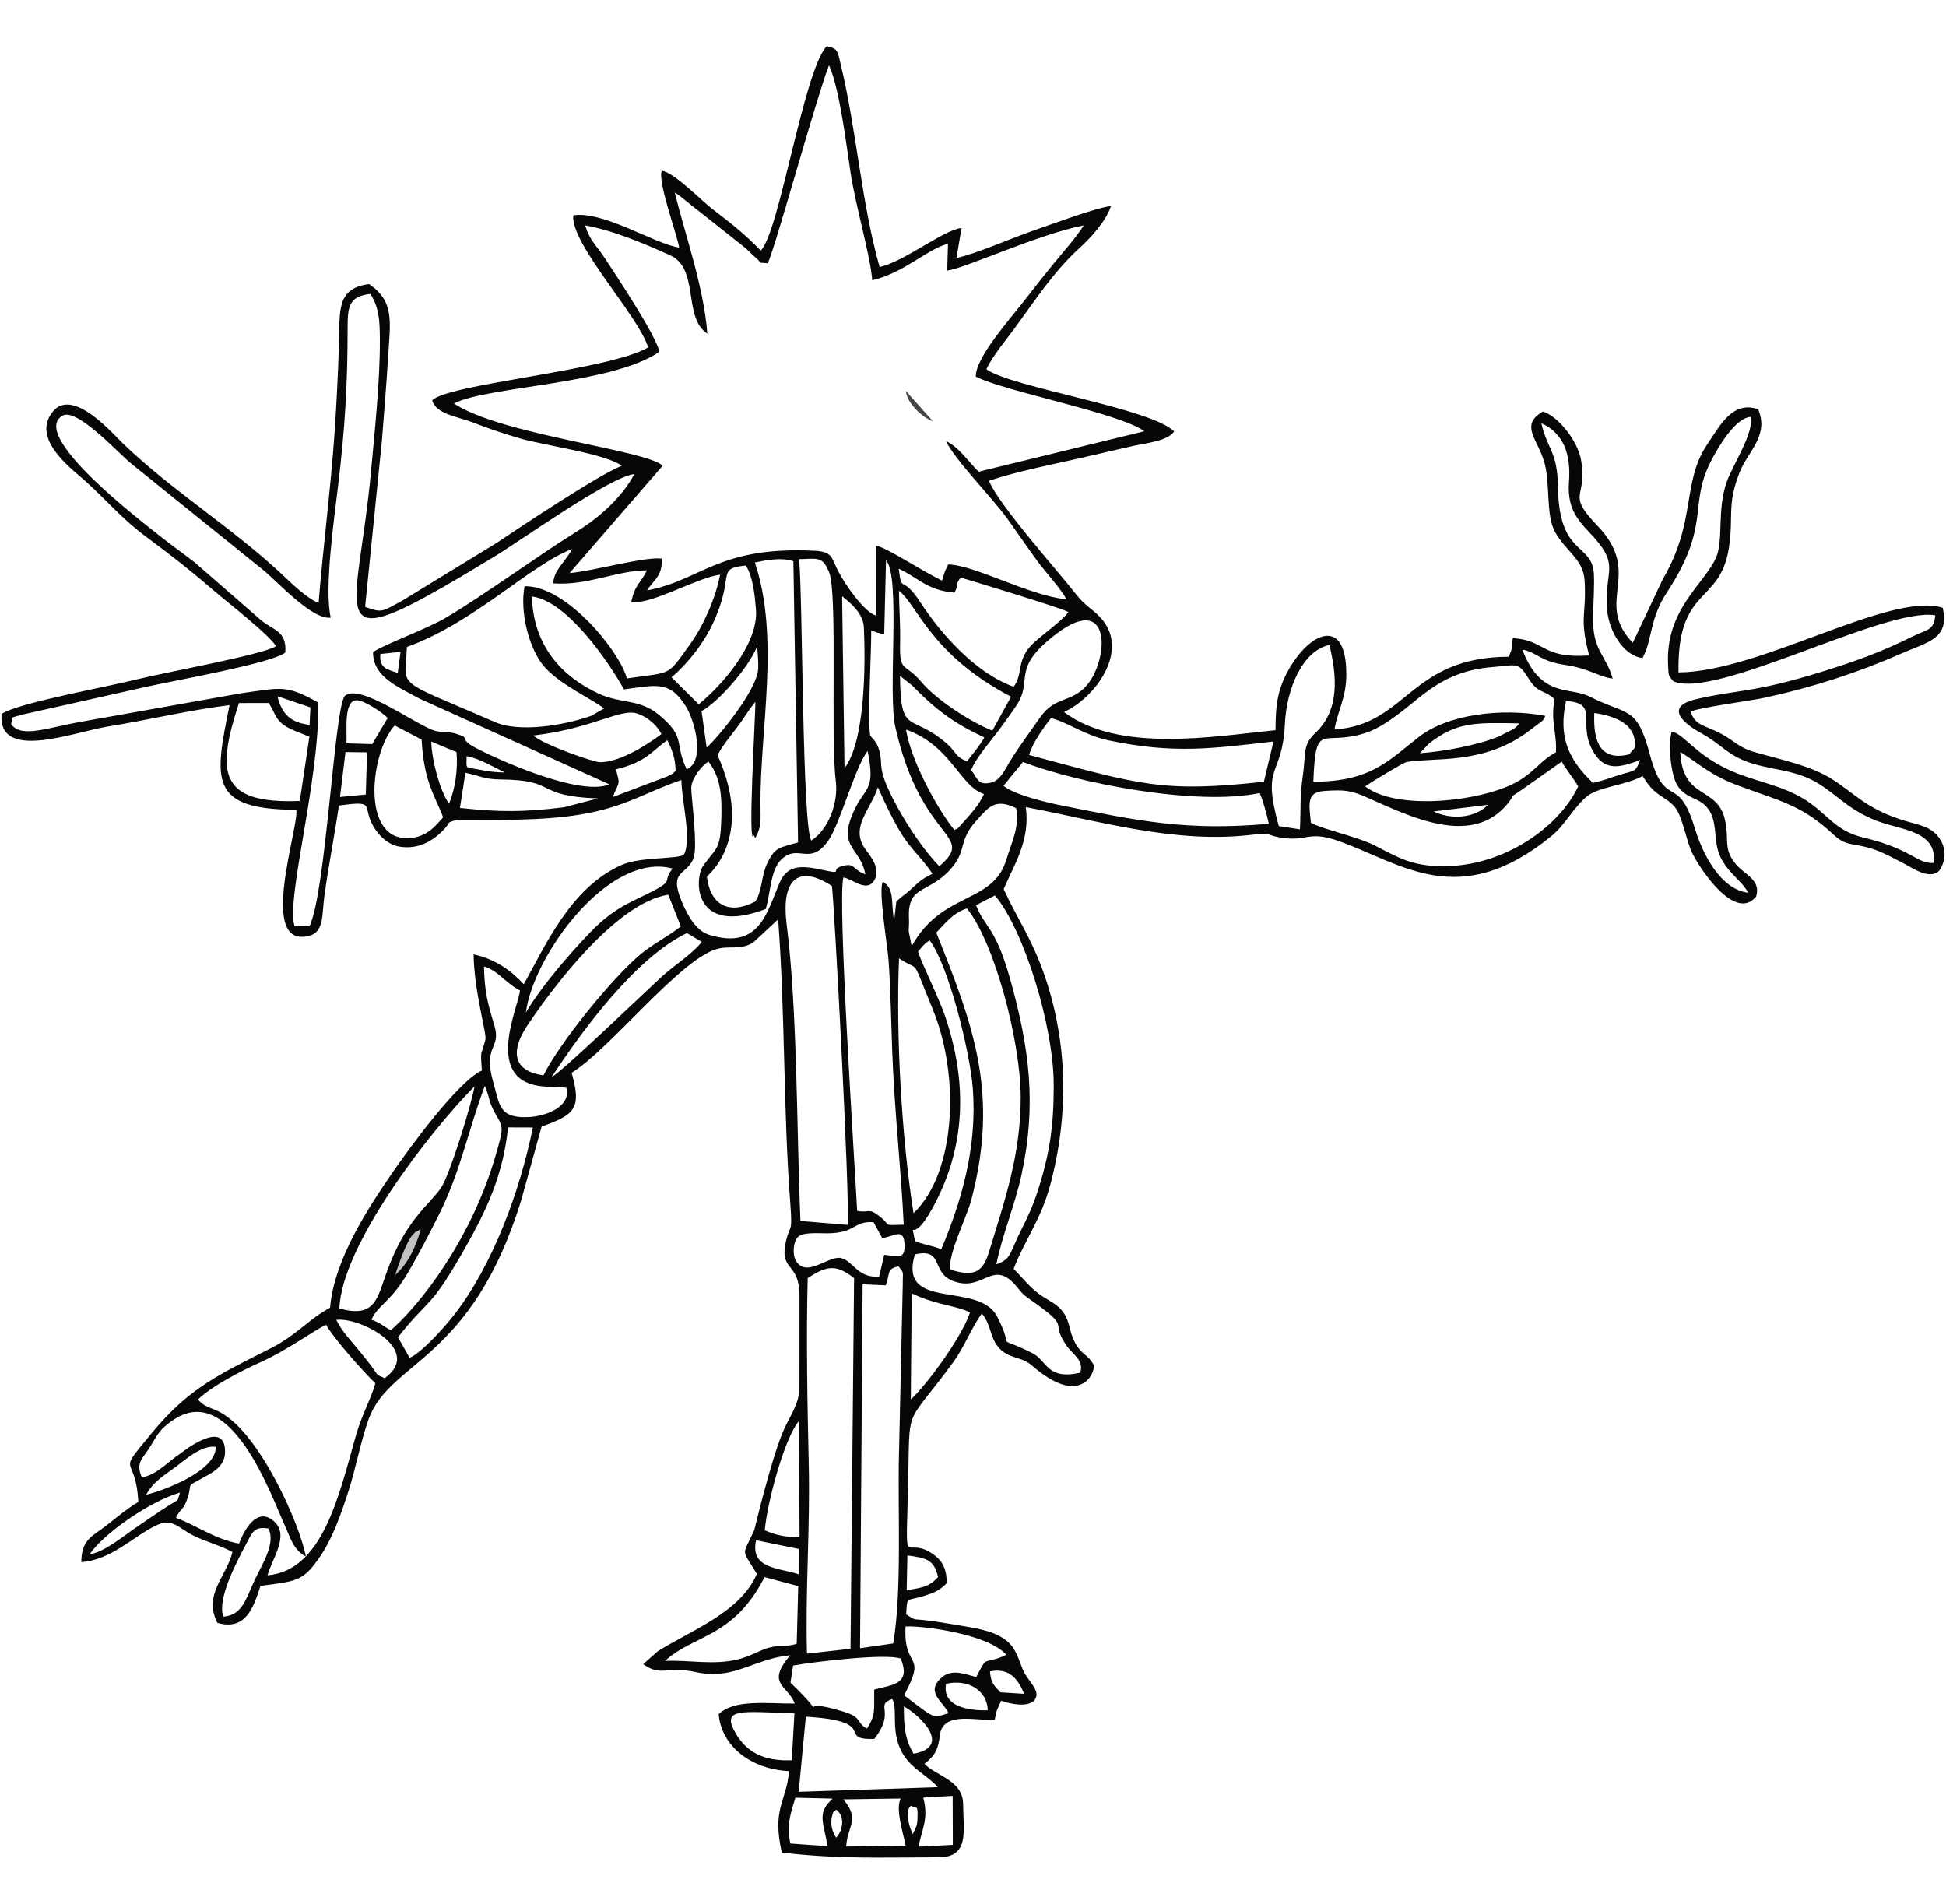<?xml version="1.0" encoding="UTF-8"?>
<!DOCTYPE svg PUBLIC "-//W3C//DTD SVG 1.1//EN" "http://www.w3.org/Graphics/SVG/1.1/DTD/svg11.dtd">
<!-- Creator: CorelDRAW 2017 -->
<svg xmlns="http://www.w3.org/2000/svg" xml:space="preserve" width="27.347mm" height="26.755mm" version="1.1" style="shape-rendering:geometricPrecision; text-rendering:geometricPrecision; image-rendering:optimizeQuality; fill-rule:evenodd; clip-rule:evenodd"
viewBox="0 0 2734.72 2675.46"
 xmlns:xlink="http://www.w3.org/1999/xlink">
 <defs>
  <style type="text/css">
   <![CDATA[
    .fil1 {fill:#070707}
    .fil2 {fill:#454545}
    .fil0 {fill:#C1C1C1}
   ]]>
  </style>
 </defs>
 <g id="Capa_x0020_1">
  <g id="_2435067817920">
   <path class="fil0" d="M555.49 1791.42c17.7,-15.21 29.09,-39.74 35.75,-63.98 -12.52,7.63 -2.4,-0.88 -10.97,7.56 -8.84,8.7 -21.13,44.93 -24.78,56.42z"/>
   <path class="fil1" d="M1175.06 2582.48c-4.55,-6.94 -8.76,-17.68 -6,-29.34 2.34,-9.9 1.28,-4.24 6,-10.2 13.42,10.05 8.86,30.4 0,39.54zm105.02 -45.11c8.11,5.32 10.14,-3.76 9.19,19.66 -0.39,9.53 -2.8,11.98 -6.64,20.33 -2.07,-4.51 -4.79,-11.72 -5.7,-16.72 -3.41,-18.6 0.33,-18.45 3.15,-23.27zm17.31 -11.24l41.37 -2.45 0.23 68.78 -48.2 2.56c4.61,-23.97 14.68,-39.63 6.6,-68.89zm-112.3 2.41l80.61 -1.14c-7.7,14.8 3.86,49.3 6.96,66.23l-83.47 1.2c1.26,-28.13 20.32,-37.75 -4.1,-66.29zm-22.17 65.82l-52.28 -3.74c-5.38,-27.16 0.28,-41.4 7.08,-64.35l52.37 1.23c-22.6,20.69 -12.75,32.7 -7.17,66.86zm-40.53 -76.43l10.03 -105.53c105.64,6.24 41.84,32.9 96.22,31.23 30.84,-39.47 -0.31,-47.04 25.18,-56.1 8.91,14.03 -4.03,47.62 16.23,79.16 13.12,20.42 34.25,28.84 47.74,44.76l-195.4 6.48zm147.85 -120.06c23.1,12.89 68.19,56.55 13.65,66.57 -12.25,-20.01 -13.76,-38.7 -13.65,-66.57zm-153.84 9.8l-3.74 65.9c-40.09,1.71 -63.91,-12.05 -78.89,-37.97 -20.88,-36.13 7.91,-30.2 82.63,-27.93zm213.14 -41.51c31.13,-7.15 57.73,9.55 58.63,37.12 -25.82,0.91 -64.85,-4.61 -58.63,-37.12zm61.67 -17.41c27.83,-5.64 39.77,11.55 48.08,31.52l-33.54 -2.15c-9.62,-10.67 -13.02,-12.69 -14.54,-29.37zm-162.69 25.58c-0.43,28.58 2.49,35.21 -10.21,54.85 -16.01,-9.08 -5.84,-15.35 -31.78,-23.54 -78.7,-24.84 -11.99,20.1 -75.68,-41.01l3.68 -24.13c30.23,-5.4 131.42,-17.41 151.4,-9.7 13.93,35.73 -9.85,36.31 -37.41,43.53zm44.02 -88.7c22.67,-1.38 115.66,10.1 141.74,39.83 -0.77,0.69 -2.3,0.24 -2.74,1.44l-9.17 3.46c-20.79,6.31 -16.27,-0.08 -27.29,20.28l-3.11 6.06c-18.03,-4.9 -33.37,-10.98 -47.57,-0.43 -25.49,21.95 0.87,34.04 8.57,51.21 -23.53,6.81 -17.1,9.19 -62.49,-25.16 33.29,-62.07 -1.19,-34.51 2.06,-96.69zm-337.88 48.35c39.74,-37.08 95.86,-31.68 139.76,-117.77l47.35 12.65 -2.15 80.98c-16.16,5.52 -25.26,0.22 -44.68,7.38 -11.34,4.19 -22.08,10.64 -37.77,14.57 -34.11,8.55 -68.13,0.71 -102.51,2.19zm339.5 -99.38l1.01 -48.79c28.08,3.56 37.65,6.88 43.05,30.29 -12.29,13.78 -22.19,14.96 -44.06,18.5zm-211.6 -70.17l60.25 12.29 -0.17 35.67c-27.87,-9.55 -69.05,-7.28 -60.08,-47.96zm-748.74 107.39c-9.01,-26.14 19.82,-78.66 33.45,-104.68 7.49,-14.29 10.66,-22.51 29.87,-19.15 10.59,19.81 -8,49.15 -18.24,70.19 -13.17,27.06 -17.06,51.39 -45.08,53.64zm808.66 -274.61l1.16 163.11c-20.4,-0.06 -34.81,-3.64 -48.89,-9.82 3.26,-38.97 27.59,-129.36 47.73,-153.29zm-996.03 186.39c16.65,-25.35 80,-72.42 126.63,-86.19 -5.92,15.97 3.51,5.11 -28.24,26.12 -9.79,6.48 -21.17,14.63 -31.21,21.29 -16.66,11.05 -49.27,38.36 -67.18,38.78zm79 -83.19c10.18,-19 27.16,-28.22 43.3,-40.46 13.54,-10.27 35.26,-29.46 54.47,-26.8 1.01,34.83 -77.75,63.06 -97.77,67.26zm989.78 216.53l-61.2 6.84c-2.43,-88.44 4.54,-176.37 2.52,-265.16 -1.9,-83.2 -3.72,-179.93 -1.5,-262.46 29.32,-19.6 41.63,-18.03 65.18,-0.07l-5 520.85zm59.97 -7.45l-46.57 6.68 3.62 -511.44 32.45 1.49c6.61,-17.14 0.94,-23.19 17.87,-26.58 8.54,9.89 5.87,7.24 6.09,24.89l-5.28 236.4c-2.12,79.1 4.47,195.08 -8.18,268.56zm-879.26 -95.82c5.81,-22.11 30.9,-55.11 9.96,-75.01 -25.37,-24.11 -44.16,14.74 -49.99,30.5 -33.82,-6.09 -60.31,-25.92 -88.64,-36.21 7.1,-14.71 10.47,-10.04 16.27,-27.8 7.31,-22.41 -3.3,-14.73 20.19,-27.65 13.75,-7.56 32.3,-16.06 32.55,-36.93 0.58,-49.33 -62.23,1.66 -62.9,2.09 -17.38,11.25 -33.05,30.16 -54.1,33.44 -9.25,-21.9 1.64,-26.15 12.5,-44.38 11.23,-18.84 13.83,-23.7 30.27,-35.31 81.84,-57.79 138.47,104.18 157.66,146.03 8.43,18.38 12.71,36.14 30.04,44.67 -7.5,-42.3 -64.15,-173.33 -121.06,-202.89 -12.09,-6.27 -21.25,-6.74 -30.53,-17.46 19.28,-18.98 59.92,-39.83 87.47,-52.27 40.29,-18.2 77.8,-46.63 92.81,-52.75 8.4,16.65 53.81,67.93 69.07,82.1 -5.43,20.19 -19.42,45.01 -27.57,74.1 -24.16,86.24 -47.31,189.3 -124,195.73zm96.65 -358.87c32.51,-4.7 123.12,42.34 67.99,81.88 -13.73,-5.87 -8.67,-3.79 -18.66,-16.92 -6.01,-7.9 -11.65,-14.91 -17.38,-21.95 -11.68,-14.36 -24.2,-26.98 -31.95,-43.01zm807.35 111.77l1.28 -149.03c32.1,15.09 53.33,15.77 75.71,23.96 0.9,0.33 2.42,1.08 3.14,1.36 0.71,0.28 2.12,0.81 3.07,1.42 -11.44,35.07 -61.82,103.09 -83.2,122.29zm5.78 -203.82c40.84,-9.31 22.37,24.85 52.78,37.04 43.9,17.61 56.19,-33.53 90.92,9.02 6.78,8.32 8.16,10.31 15.28,15.26 65.64,45.68 27.86,29.28 54.73,67.77 8.05,11.51 24.31,19.67 18.57,37.16 -47.28,10.69 -46.21,-17.03 -67.39,-27.6 -57.84,-28.87 -21.57,2.25 -49.4,-51.44 -26.14,-50.42 -139.59,-6.28 -115.49,-87.21zm-50.25 31.18c-30.34,2.52 -36.8,-22.23 -53.51,-26.02 -17.56,-3.98 -47.54,27.91 -62.79,4.89 -6.4,-9.67 -4.09,-28.53 1.98,-34.41 7.47,-7.22 27.9,-5.22 40.99,-5.26 41.28,-0.12 36.62,-17.6 65.43,-15.64l12.23 22.35c17.65,-2.61 29.87,-14.7 31.36,8.26 1.61,24.65 -12.92,16.13 -28.57,15.3l-7.12 30.53zm-679.98 -2.51c3.65,-11.49 15.94,-47.72 24.78,-56.42 8.57,-8.44 -1.55,0.07 10.97,-7.56 -6.66,24.24 -18.05,48.77 -35.75,63.98zm20.1 116.74c-7.33,-13.25 -10.64,-19.24 -16.37,-28.88 45.24,-57.65 43.98,-36.28 95.12,-126.87 28.66,-50.76 52.47,-99.87 59.69,-168.11l34.82 0.12c-18.36,90.22 -56.36,192.86 -109.77,262.14 -12.8,16.61 -45.43,53.72 -63.49,61.6zm-26.26 -38.85c-11.24,-5.72 -13.79,-10 -27.32,-14.86 9.57,-21.47 26.66,-23.38 52.56,-68.1 14.03,-24.21 29.35,-53.49 42.52,-80 30.84,-62.04 40.31,-116.72 64.3,-180.43 8.28,20.26 4.09,20.82 16.97,43.06 9.01,15.56 9.05,17.2 -1.91,54.98 -9.57,33.02 -23.33,66.82 -37,94.17 -29.11,58.26 -70.54,115.89 -110.12,151.18zm-72.37 -30.6c2.96,-88.14 125.64,-247.12 189.76,-312.07 -1.91,17.21 -34.23,124.45 -47.19,142.92 -17.44,24.86 -49.48,44.84 -75.63,116.89 -13.9,38.31 -16.49,66.31 -66.94,52.26zm806.83 -133.85c-16.62,-104.97 -24.94,-249.92 -20.37,-358.27 30.99,21.56 14.96,-7.37 47.79,72.83 37.16,90.77 33.29,226.93 -27.42,285.44zm-603.66 -346.69c19.04,5.03 30.64,23.61 50.64,33.7 -2.83,26.22 -56.86,137.04 45.16,135.24l19.92 1.38c7.33,25.83 -27.25,40.32 -54.04,41.31 -40.81,1.51 -39.52,-17.15 -48.53,-48.51 -15.2,-52.98 11.38,-47.11 1.59,-79.82 -9.52,-31.8 -13.9,-46.81 -14.74,-83.3zm605.59 385.5c-5.71,-35 -5.82,8.98 24.03,-44.78 48.03,-86.48 49.9,-177.2 18.64,-270.24 -8.43,-25.07 -36.12,-81.73 -38.24,-91.35 4.73,-5.72 8.05,-10.58 16.18,-15.93 25.98,33.6 56.62,154.89 60.72,207.78 6.48,83.81 -16.32,160.03 -44.41,226.52 -11.74,-5.49 -28.85,-7.26 -36.92,-12zm-510.5 -230.13c43.02,-65.56 118.36,-167.97 190.11,-202.32l20.8 12.27c-11.65,15.88 -39.83,33.98 -55.87,48.65 -24.4,22.33 -140.07,133.81 -155.04,141.4zm583.62 -236.98c38.66,47.82 75.55,186.7 75.55,265.89 0,79.9 -22.25,144.36 -45.11,218.5 -9.06,29.41 -23.37,32.43 -53.35,23.32 -5.13,-19.98 22.11,-71.31 29.43,-99.6 38.15,-147.48 3.83,-240.94 -49.61,-374.06 12.59,-13.17 23.18,-27.62 43.09,-34.05zm-233.97 439.23c-5.55,-128.26 -3.94,-294.44 -19.55,-418.32 -7.29,-57.9 14.08,-84.9 63.8,-52.47 2.79,18.48 25.61,437.12 22,476.28l-66.25 -5.49zm-361.18 -204.68c-46.33,-6.48 -44.35,-37.61 -22.62,-70.07 39.16,-58.52 126.48,-172.6 198.02,-183.77l17.74 44.59c-20.95,15.97 -42.22,26.37 -59.62,41.6 -40.25,35.22 -110.09,121.18 -133.52,167.65zm636.5 265.62c8.19,-41.52 26.05,-82.51 35.58,-127.01 21.13,-98.58 10.77,-177.04 -15.93,-272.89 -20.95,-75.22 -35.28,-72.05 -48.28,-104.77l26.66 -13.76c40.93,48.72 82.58,184.19 82.58,266.66 0,57.34 -5.39,95.31 -22.24,147.97 -6.78,21.19 -13.6,35.84 -23.39,55.3 -17.22,34.22 -13.48,40.72 -34.98,48.5zm-661.14 -353.81c10.15,-80.09 116.51,-226.92 206.33,-202.34 -14.11,16.65 0.08,15.77 -20.65,27.68 -29.95,17.22 -57.45,22.38 -95.55,62.15 -27.65,28.86 -69.22,76.39 -90.13,112.51zm517.42 -128.63c-4.76,-27.89 1.06,-45.07 -15.77,-55.28 -6.9,10.52 6.58,90.15 8.01,110.91 2.9,42.38 3.56,84.3 5.1,126.92 3.05,83.92 12.22,163.02 16.2,244.17 -31.8,0.89 -16.25,1.88 -34.26,-12.03 -15.99,-12.33 -13.77,-4.08 -31.19,-7.42 -3.19,-62.93 -28.22,-440 -19.27,-468.54 13.09,2.03 32.36,21.67 43.12,4.35 9.84,-15.85 -4.56,-33.62 -11.55,-42.92 -23.63,-31.46 6.64,-56.18 16.84,-88.15 10.28,23.06 20.81,45.39 32.73,64.82 13.84,22.56 32.36,38.32 43.91,56.75 -13.59,7.08 -16.26,8.65 -27.8,19.58 -11.14,10.56 -13.09,10.14 -22.91,19.25l-3.16 27.59zm20.52 14.18c0.09,-7.83 0.8,-9.26 0.35,-18.78 -2.25,-48.45 30.6,-32.65 62.17,-72.73 18.8,-23.87 7.57,-35.87 32.59,-63.75 17.64,-19.66 26.56,-31.75 55.96,-17.52 4.53,27.93 -5.85,46.06 -13.91,72.62 -18.94,62.38 -90.65,44.19 -132.95,121.33l-4.21 -21.17zm814.1 -177.5c-19.53,20.01 -53.89,20.46 -76.28,9.34l76.28 -9.34zm-1437.04 -45.03c19.3,3.96 27.06,9.2 48.33,9.35 83.36,0.59 46.53,23.29 137.72,26.68l-47.29 12.38c-55.09,6.9 -90.56,7.11 -146.44,1l7.68 -49.41zm-31.36 62.56c-10.55,12.19 -23.02,27.8 -47.64,29.28 -68.61,4.12 -54.72,-120.45 -20.42,-158.3l37.86 19.85c3.36,61.79 20.07,80.88 30.2,109.17zm1219.55 7.71c-2.91,-28.06 -6.03,-43.11 19.47,-44.8 27.4,-1.82 36.88,-0.74 59.15,9.13 60.04,26.59 147.18,70.52 197.69,9.01 12.28,-14.95 0.09,-6.76 17.17,-17.74l58.98 -41.57c6.53,11.58 16.13,22.88 23.16,34.78 -25.92,55.94 -103.04,112.28 -189.54,112.28 -44.29,0 -63.82,-12.53 -96.34,-29.15 -24.38,-12.47 -75.29,-23.33 -89.74,-31.94zm-404.64 -85.45c76.11,29.49 243.74,62.43 332.56,43.64 4.29,8.49 10.17,30.78 12.95,43.23 -115.67,10.32 -182.73,-3.83 -293.75,-26.28 -16.61,-3.36 -63.98,-14.27 -79.12,-27.15l27.36 -33.44zm-361.58 206.68c7.03,-22.59 6.52,-55.11 22.22,-69.91 23.87,-22.49 39.8,10.44 65.69,-26.12 16.48,-23.29 39.08,-107.45 55.45,-125.95 11.55,58.33 -4.05,48.82 -20.49,86.49 -21.79,49.94 10.16,48.44 17.18,86.73 -18.55,-6.95 -14.3,-15.88 -30.56,-12.1 -21.57,5.03 1.92,12.65 -26.9,6.43 -30.31,-6.55 -51.49,-9.16 -62.84,17.06 -18.32,42.34 -28.36,95.03 -98.92,73.68 -18.99,-5.74 -30.92,-27.76 -39.32,-48.14 -17.77,-43.11 7.17,-35.01 16.9,-59.06 6.74,-16.64 -3.2,-86.81 -3.02,-99.6 0.18,-12.59 14.64,-31.35 24.25,-36.77 16.63,22.1 18.97,46.05 18.09,78.7 -1.24,46.1 -6.54,41.25 -25.19,67.15 -13.63,18.92 -14.69,100.03 87.46,61.41zm-210.32 -196.31c44.11,-10.85 50.63,-26.51 72.23,-40.97 5.86,12.35 11.21,24.43 11.5,42.99 -6.49,5.91 0.26,1.64 -11.56,7.83l-76.77 29.11c9.85,-24.17 10.21,-16.03 4.6,-38.96zm-487.86 -93.25c11.19,18.6 9.41,27.68 35.18,38.58l21.78 8.79 -13.49 90.27c-114.55,4.69 -117.11,-40.86 -85.52,-137.57l42.05 -0.07zm277.92 74.73c18.99,3.45 37.96,15.55 53.81,22.89 -13.26,-0.13 -23.98,-1.59 -36.34,-4.04 -20.66,-4.09 -17.52,0.5 -17.47,-18.85zm-14.18 -5.71c1.98,25.09 -1.72,50.76 -10.49,72.56 -12.42,-17.32 -24.27,-60.2 -25.04,-87.37l35.53 14.81zm-156.09 -0.06l30.34 0.43 -1.8 59.24 -36.23 3.43 7.69 -63.1zm960.71 4.05c5.41,-18.71 21.8,-39.77 30.66,-51.79 23.61,5.77 47.48,24.31 81.37,31.39 90.88,19 143.95,11.55 231.37,1.51l-13.44 56.49c-143.1,15.67 -173.46,4.36 -329.96,-37.6zm-102.08 104.03c-0.38,-0.79 -1.8,1.22 -2.78,1.67 -23.21,-28.56 -60.77,-96.19 -68.13,-141.31 63.43,22.23 75.8,79.91 109.63,90.56 -7.53,14.9 -10.51,17.86 -19.47,28.79l-16.56 18.53c-0.5,0.42 -2.31,2.54 -2.69,1.76zm-99.01 -377.84c21,23.92 2.11,186.26 13.12,234.8 37.09,163.49 114.81,149.21 61.81,195.45 -19.27,-19.63 -42.31,-52.58 -59.45,-84.09 -30.44,-55.97 -18.53,-56.03 -25.13,-79.47 -3.65,-12.95 -12.05,-18.29 -12.5,-20.34 -4.1,-18.51 1.6,-116.66 1.37,-147.13 2.99,-0.66 2.51,2.31 18.25,4.73l2.53 -103.95zm-495.76 246.51c85.24,-9.95 122.8,-39.19 146.97,-30.59 15.05,5.35 27.4,16.84 33.16,28.57 -14.83,11.23 -56.87,40.18 -86.92,39.47 -8.69,-0.21 -78.52,-24.38 -93.21,-37.45zm1491.15 -31.71c23.68,3.71 53.89,12.02 56.84,39.4 1.41,13.14 -0.3,7.91 -7.67,18.73 -41.97,10.48 -50.92,-20.05 -49.17,-58.13zm-3 51.53c16.91,31.94 38.57,25.08 67.48,14.6 -7.39,17.68 -5.78,13.74 -29.86,21.13 -14.09,4.32 -22.94,8.4 -36.76,10.89 -33.53,-32.32 -48.9,-63.8 -37.59,-114.93 46.97,3.04 16.33,29.77 36.73,68.31zm-229.56 -8.31c39.77,-31.61 68.14,-29.47 127.12,-28.57 -4.27,4.97 -1.71,2.97 -7.69,7.67l-20.61 10.6c-30.31,12.43 -78.3,21.34 -111.38,23.63l12.56 -13.33zm-1521.02 -0.51c0.95,-17.97 -4.29,-59.64 13.89,-60.51 10.71,-0.51 37.56,17.9 43.97,24.93l-21.72 36.64 -36.14 -1.06zm696.49 -206.72c12.56,10.14 29.7,24.05 30.6,43.95 2.37,51.67 1.99,159.58 -27.21,197.64l-3.39 -241.59zm147.6 207.53c-50.58,-44.74 -65.61,-9.41 -66.17,-95.59l17.14 13.57c31.22,32.21 58.12,53.13 101.32,72.83 -6.79,12.17 -14.46,20.56 -24.46,33.71 -17.47,-7.19 -14.02,-12.29 -27.83,-24.52zm-894.75 -51.35l-1.17 24.52c-26.46,-2.89 -39.25,-15.19 -45.23,-40.19l46.4 15.67zm1409.39 104.43c3.47,-87.62 11.8,-48.73 72.87,-68.33 29.76,-9.55 59.73,-37.67 81.28,-54.21 26.41,-20.28 54.68,-35.26 98.41,-38.64 34.45,-2.67 34.69,-7.92 50.41,16.94 13.2,20.89 20.23,13.99 36.1,28.3 -6.1,31.41 3.39,46.74 1.87,74.71 -20.67,10.56 -28.6,25.74 -52.27,39.99 -46.19,27.82 -169.28,43.74 -215.95,7.78 7.99,-5.55 53.41,-33.27 58.21,-34.17 37.38,-7.02 109.78,4.96 173.82,-45.05 15.47,-12.08 18.83,-11.94 21.09,-19.9 -62.01,-11.39 -137.03,-2.02 -177.59,29.72 -42.87,33.56 -68.04,62.89 -148.25,62.86zm-48.55 62.37c-24.86,-89.34 4.92,-67.11 8.53,-143.3 2.36,-49.61 24.58,-102.97 62.57,-111.25 10.08,41.47 15.53,90.87 -19.81,123.76 -18.46,17.18 -12.96,29.86 -17.61,60.84 -4.36,29.05 -2.5,45.94 -3.98,74.54l-29.7 -4.59zm-811.21 -161.64c21.76,-10.99 65.7,-60.02 78.13,-90.86 0.79,9.64 1.87,21.29 1.49,30.89 -1.17,29.95 -55.27,95.67 -72.45,111.35l-7.17 -51.38zm-451.39 -80.19l28.37 -3.04 -3.91 29.63c-16.22,-5.26 -26.03,-7.12 -24.46,-26.59zm830.23 163.16c7.52,-18.65 28.41,-41.39 42.1,-60.38 7.16,-9.94 13.86,-18.81 21.77,-30.74 24.13,-36.4 -9.57,-50.94 56.68,-100.91 80.07,-60.39 72.87,44.44 37.84,77.26 -21.64,20.26 -41.54,11.56 -62.66,42.36 -14.81,21.61 -29.22,40.27 -42.56,62.44 -6.76,11.25 -12.48,24.69 -25.64,27.62 -19.05,4.24 -18.53,-7.16 -27.53,-17.65zm-421.04 -130.38c19.37,-16.27 42.8,-43.71 57.11,-73.57 33.69,-70.34 3.59,-79.08 47.36,-83.53 10.02,16.38 12.26,39.43 14.16,61 4.34,49.09 -48.73,108.29 -80.39,133.99l-38.24 -37.89zm20.08 40.73c12.51,19.93 28.08,76.8 1.26,88.56 -18.23,-38.03 0.09,-44.11 -39.29,-76.76 -27.15,-22.51 -52.63,-14.98 -84.31,-29.57 -49.87,-22.96 -92.11,-65.75 -93.91,-136.49 48.98,5.7 107.6,91.41 129.39,130.5 47.46,-6.55 64.59,-11.74 86.86,23.76zm299.56 -162.39c26.25,20.45 44.73,89.96 157.55,148.91l-26.33 47.72c-34.17,-13.86 -80.01,-44.96 -99.41,-68.1 -23.81,-28.41 -31.25,-12.29 -30.23,-54.64 0.63,-25.98 -1.35,-48.78 -1.58,-73.89zm190.34 72.23c-26.77,24.32 -14.99,44.07 -29.19,62.65 -53.78,-19.27 -102.31,-74.49 -130.96,-118.42 -26.87,-41.18 -26.14,-10.79 -30.54,-47.43 26.88,12.19 40.06,30.73 78.36,33.59 6.79,-12.15 0.39,-10.95 8.75,-21.14 18.42,5.48 142,42.94 151.43,48.44 -8.47,11.76 -35.24,30.86 -47.85,42.31zm-385.03 229c-0.6,-107.57 27.66,-234.88 -7.82,-340.95 16.83,-3.43 37.56,-7.48 54.11,-1.73l6.6 395.07c-26.84,7.95 -32.26,6.23 -43.56,29.89 -8.31,17.42 -6.62,38.4 -16.68,53.3 -35.95,18.65 -62.92,5.8 -67.87,-35.07 0.31,-1.3 67.94,-52.65 15.02,-170.6 5.87,-12.27 18.18,-26.92 27.2,-38.81 10.31,-13.58 15.58,-23.89 25.86,-36.14 0.55,14.06 -11.32,209.51 -2.06,187.62 0.26,-0.62 1.09,2.59 1.85,3.76 9.38,-16.08 7.46,-26.63 7.35,-46.34zm71.41 49.79c-12.77,-21.27 -11.92,-342.36 -17.08,-395.41 26.7,-0.79 33.05,-4.01 42.25,18.62 12,29.56 1.63,231.27 9.37,293.69 3.91,31.55 -11.76,69.09 -34.54,83.1zm-568.21 -272c94.77,-34.21 174.37,-116.02 232.21,-137.62 -9.67,18.1 -26.26,30.08 -26.46,48.29 49.45,3.35 88.04,-18.21 131.62,-18.29 -8.35,17.3 -17.61,20.65 -22.1,44.97 32.16,1.84 89.17,-33.5 124.85,-39.01 -6.46,34.08 -23.98,72.5 -41.73,97.14 -34.04,47.26 -24.14,39.05 -89.17,48.7 -10.85,-39.09 -85.56,-130.69 -143.89,-129.54 -7,37.35 6.72,87.19 26.1,111.13 21.24,26.22 70.64,48.28 85.57,60.73l-18.15 10.29c-38.43,13.76 -101.33,23.47 -134.44,9.04 -144.46,-62.95 -127.03,-46.03 -124.41,-105.83zm1736.53 15.42c13.98,-26.11 9.36,-54.22 33.98,-91.78 62.46,-95.3 30.32,-122.3 61.48,-183.57 11.12,-21.85 34.75,-61.81 56.49,-63.49 4.73,22.65 -25.06,67.35 -33.52,90.85 -14.35,39.86 -4.27,82.5 -15.35,107.27 -16.72,37.38 -71.24,72.67 -67.31,150.6 0.83,16.32 0.32,14.05 7.37,22.8 59.36,26.3 296.99,-104.36 368.09,-92.64 -1.57,21.73 -12.21,19.94 -31.36,29.5 -44.57,22.23 -80.26,34.99 -129.08,50.17 -95.51,29.68 -118.2,24.65 -176.4,38.45 -38.3,9.08 -25.61,29.32 8.69,47.98 17.9,9.74 28.56,20.69 44.13,30.28 34.33,21.14 74.34,16.83 109.86,34.57 32.6,16.27 47.48,40.34 91.22,57.62 34.66,13.69 85.7,13.42 80.99,59.49 -24.16,1.58 -29.48,-19.22 -100.07,-36.01 -40.09,-9.53 -51.01,-35.64 -84.87,-55.32 -32.9,-19.13 -67.29,-23.45 -101.36,-38.75 -49.73,-22.32 -64.82,-51.5 -82.18,-54.49 -5.36,19.91 -0.91,61.57 8.26,75.91 13.37,20.91 33.89,15.14 45.94,37.12 10.75,19.61 3.75,45 16.23,66.86 12.61,22.07 27.72,29.28 37.24,46.54 -39.08,-4.92 -63.97,-53.82 -75.35,-91.41 -23.72,-78.3 -41.41,-22.98 -63.02,-103.2 -18.67,-69.31 -30.46,-53.51 -84.98,-81.29 -27.19,-13.86 -68.33,2.71 -94.14,-65.9 21.78,4.45 24.68,16.53 60.26,21.66 33.76,4.88 48.09,17.12 66.67,19.24 -9.08,-33.6 -29.04,-38.5 -27.57,-89.03 0.5,-16.88 1.95,-41 1.24,-57.38 -1.96,-45.36 -49.09,-24.61 -50.51,-122.26 -0.76,-51.62 -14.74,-52.43 -23.34,-90.22 30.59,13.51 41.82,42.84 38.8,82.23 -3.33,43.55 18.17,58.82 36.38,79.59 34.73,39.6 13.15,46.07 17.12,99.38 2.46,33.02 24.89,66.51 49.97,68.63zm-1819.87 -462.59c0,-30.59 1.22,-45.49 31.96,-48.97 12.11,19.23 13.31,35.31 13.37,66.47 0.12,57.29 -7.38,128.32 -12.78,186.21 -16.75,179.79 -60.24,247.82 76.96,173.09 33.82,-18.42 63.2,-36.38 96.6,-56.57 37.19,-22.49 163.31,-112.74 196.78,-115.98 -16.8,31.72 -47.63,59.96 -79.66,79.92 -57.93,36.09 -129.77,89.09 -184.65,121.6 -27.55,16.32 -86.46,37.42 -102.81,48.6 -0.36,35.03 35.43,48.9 65.28,65.43l266.8 120.38c-45.45,19.49 -184.95,-47.76 -195.83,-55.86 -14.23,-10.59 0.55,-9.01 -20.15,-15.34 -9.36,-2.86 -18.24,-1.62 -27.44,-3.61 -24.48,-5.32 -108.24,-69.59 -128.81,-48.95 -14.78,23.65 -26.07,274.95 -49.14,323.06l-20.98 0.15c-12.45,-38.55 35.21,-204.16 33.32,-314.34 -45.26,-25.25 -51.11,-21.07 -108.12,-13.15l-219.01 39.05c-51.21,8.43 -90.23,25.29 -104.5,4.35 3.54,-11.91 -4.96,-7.21 16.78,-13.54l175.27 -39.33c34.53,-7.75 176.09,-32.91 193.24,-47.74 2.27,-32.74 -19.32,-30.64 -38.58,-49.31l-88.9 -77.42c-15.17,-11.8 -32.58,-24.06 -47.29,-35.81 -23.93,-19.11 -190.22,-145.25 -136.62,-171.15 22.38,-6.9 78.37,55.31 95.02,68.38l184.09 148.44c18.83,14.57 69.48,71.67 96.14,67.84 -9.52,-39.86 4.83,-139.5 10.53,-187.21 9.33,-78.17 13.13,-141.13 13.13,-218.69zm590.29 -92.01c9.05,-15.96 67.86,-231.09 86.22,-278.33 14.96,33.12 24.27,111.29 30.44,151.91 6.93,45.58 27.43,114.54 30.33,150.29 45.32,-10.74 75.46,-42.85 106.43,-51.43l-1.12 37.87c26,-3.53 129.57,-51.76 191.88,-63.58 -11.17,17.64 -28.87,37.38 -41.85,53.2 -15.33,18.67 -25.48,31.65 -38.7,48.77 -23.64,30.65 -71.56,83.54 -71.14,110.58 41.26,21.02 201.29,50.94 236.87,76.74l-232.9 56.88c-12.88,-12.41 -28.69,-35.73 -45.72,-42.94 11.53,25.5 64.61,78.99 86.11,108.96 13.37,18.65 28.35,40.53 41.71,58.89 11.36,15.62 34.94,41.18 41.27,54.47 -53.45,-5.53 -127.89,-47.98 -166.04,-49.07l-3.37 6.91c-0.42,0.99 -1.01,2.36 -1.42,3.4l-3.96 12.48c-32.46,-16 -78.91,-47.47 -92.75,-49.03l-0.07 98.1c-17.31,-5.37 -44.93,-45.9 -53.89,-63.96 -8.69,-17.52 -7.29,-25.9 -32.48,-27.16 -135.01,-6.76 -159.38,41.73 -235.27,55.75 8.35,-14.06 21.96,-19.76 20.65,-44.69 -24.56,-3.06 -94.98,17.3 -129.58,20.36l130.82 -150.89c-23.53,-22.51 -226.74,-43.24 -293.38,-87.48 46.13,-24.17 222.79,-26.72 288.73,-72.68 -4.46,-22.68 -59.81,-106 -78.42,-134.2 -10.47,-15.87 -19.43,-22.12 -25.82,-43.42 40.06,7.2 84.54,26.28 119.24,41.92 41.81,18.84 17.61,87.76 52.43,110.19 -5,-65.7 -31.21,-138.93 -45.83,-198.34 11.91,7.65 20.54,16.37 33.67,25.95l63.47 50.33c7.2,5.84 9.49,9.19 15.96,14.65 13.25,11.17 -0.33,6.54 17.48,8.6zm-9.73 -17.89c-22.4,-23.17 -40.16,-37.03 -67.38,-57.98 -17.27,-13.3 -54.44,-52.02 -71.66,-54.22 -6.04,14.81 19.84,84.57 24.55,108.06 -34.35,-5.04 -106.64,-52.05 -148.97,-45.38 -3.73,40.57 91.22,140.2 105.28,185.67 -56.75,32.69 -281.49,51.15 -303.54,74.36 5.76,19.66 35.96,22.82 56.06,30.59 22.37,8.65 43.3,15.97 68.6,23.22 33.45,9.59 119.11,21.27 141.84,38.11 -32.36,12.52 -141.77,85.58 -176.31,108.71l-133.04 81.38c-27.62,14.58 -26.77,17.26 -51.39,8.16l23.58 -233.21c2.99,-38.75 6.41,-78.85 8.76,-118.1 2.93,-49.17 9.4,-77.63 -26.74,-102.26 -46.53,5.86 -40.87,38.09 -42.34,84.66 -1.34,42.68 -3.4,84.38 -6.37,126.78 -5.4,77.07 -15.82,156.91 -22.25,236.63 -14.28,-4.88 -37.29,-26.72 -46.79,-35.77 -71.43,-68.05 -156.73,-119.78 -227.76,-187.87 -14.01,-13.44 -70.35,-79.36 -98.54,-45.68 -32.73,39.13 28.45,82.69 45.83,98.45 31.91,28.96 49.97,52.11 86.83,79.38 35.6,26.32 62.68,47.65 92.63,73.72 14.11,12.28 81.31,64.74 87.86,78.68 -19.32,12.05 -157.38,36.97 -194.93,46.41 -42.61,10.71 -166.27,32.82 -190.64,48.64 -5.5,67.43 101.76,25.52 148.01,18.01 56.43,-9.17 117.07,-23.54 172.4,-30.39 -21.65,105.81 -29.18,146.59 93.82,147.18 3.82,24.81 -55.14,196.18 18.28,176.97 20.94,-5.48 17.63,-30.23 20.99,-54.87 6.03,-44.24 14.16,-84.34 20.55,-128.11 56.52,-7.9 29.09,1.26 51.47,33.87 7,10.19 18.33,21.69 34.73,24.04 25.89,3.72 45.84,-8.05 60.98,-23.88 12.91,-13.49 0.97,-8.1 17.76,-13.86 56.17,0 121.3,1.43 175.3,-7.71 64.13,-10.86 90.6,-31.38 141.07,-48.35 0.21,28.61 15.02,83.61 3.43,105.12 -9.53,6.25 -60.83,2.67 -86.96,14.07 -73.18,31.96 -108.95,116.76 -138.03,167.78 -15.2,-16.62 -37.83,-35.14 -70.48,-41.94 0.85,53.18 18.74,111.35 16.6,119.75 -6.38,25.07 -7.14,11.32 -5.01,43.47 -33.1,14.86 -101.79,108.64 -126.35,144.51 -31.64,46.22 -81.11,119.96 -86.93,188.77 -30.93,16.66 -46.85,38.52 -83.03,56.86 -72.77,36.88 -114.69,55.6 -166.46,118.02 -53.43,64.42 -23.83,26.95 -19.94,98.05 -16.73,10.04 -30.57,21.97 -45.34,33.47 -18.78,14.64 -34.65,18.9 -34.83,51.1 41.72,-2.72 72.83,-35.84 104.92,-51.41 22.91,-11.13 30.95,3.02 51.87,13.74 17.31,8.87 38.3,13.92 55.61,23.61 -8.24,34.32 -41.55,59.5 -21.16,99.46 39.97,11.53 50.82,-21.79 60.58,-52 51.31,-6.76 59.91,-6.05 84.04,-41.7 17.52,-25.86 28.71,-57.83 39.72,-91.77 9.64,-29.7 18.23,-74.49 28.72,-102.18 30.76,-81.17 144.51,-80.55 213.98,-306.51l28.62 -103.22c47.37,-17.04 56.28,-25.7 42.19,-75.63 53.19,-32.63 150.14,-157.06 202.84,-173.6 18.3,-5.74 32.77,1.92 51.92,-9.11l35.43 -32.95c10.01,133.18 7.14,269.8 17.06,398.76 3.62,47.11 -1.08,27.35 -6.93,57.87 -7.33,38.24 20.57,25.32 19.82,73.89l-0.01 126.86c0,24.83 -14.76,41.88 -23.95,64.48 -17.13,42.13 -39.42,136.21 -39.43,136.23 -17.82,38.88 -18.12,25.27 3.5,61.74 -22.65,53.82 -92.76,79.61 -138.85,108.44l-20.91 18.42c19.99,14.22 28.1,7.53 52.48,8.32 21.89,0.7 29.62,7.78 56.71,4.95 32.55,-3.39 58.06,-21.95 97.45,-25.81 -34.6,41.08 -3.69,41.77 6.45,67.9 -38.46,0.31 -84.4,-6.65 -106.95,14.86 4.13,46.52 46.95,77.6 98.9,80.09 -3.83,43.94 -24.24,51.86 -10.21,114.42 78.04,9.37 142.13,6.89 220.79,6.65 43.86,-0.13 34.1,-38.55 34.05,-74.53 -0.05,-34.15 -39,-39.84 -54.33,-56.87 13.96,-10.63 18.36,-18.68 20.91,-34.92 0.57,-3.62 0.41,-4.58 1.06,-7.76 6.39,-31.45 53.08,-17.04 76.67,-19.12 1.8,-6.22 0.86,-6.63 3.18,-13.48l5.97 -13.37c13.67,5.1 37.94,9.47 46.89,-0.73 10.23,-13.76 -10.34,-26.19 -17.44,-45.36 -8.95,-24.13 -13.15,-34.88 -33.02,-45.36 -17.26,-9.1 -42.51,-12.03 -63.37,-15.69 -11.61,-2.03 -21.5,-3.55 -33.76,-5.19 -25.98,-3.48 -17.52,0.82 -32.79,-8.99 1.46,-26.21 -0.08,-18.1 24.58,-25.74 13.82,-4.28 22.29,-7.58 32.31,-18 0.46,-18.21 -5.45,-30.38 -16.07,-38.56 -47.4,-36.49 -40.67,41.88 -37.69,-123.29 1.61,-88.65 -1.49,-60.29 63.7,-149.74 14.61,-20.05 26.87,-51.12 39.53,-67.36 12.75,14.65 11.11,32.46 22.64,46.58 14.38,17.62 32.16,12.84 47.91,26.56 68.3,59.48 88.55,9.95 86.87,-0.4 -9.05,-16.98 -17.22,-13.66 -27.16,-33.11 -8.35,-16.33 -6.07,-29.52 -17.55,-43.69 -9.27,-11.44 -21.9,-15.01 -35.42,-25.82 -12.15,-9.71 -21.43,-21.78 -32.68,-32.98 16.59,-42.67 37.93,-67.34 51.76,-119.08 13.03,-48.75 19.34,-99.3 17.67,-152.29 -1.57,-50.14 -11.35,-99.37 -26.68,-143.13 -17.45,-49.84 -37.41,-77.19 -56.73,-119.17 13.92,-32.69 37.93,-68.89 31.03,-115.2 104.82,19.82 211.53,52.02 319.07,38.77 27.67,-3.41 16.85,0.02 37.11,3.7 40.11,7.29 39.32,-10.52 83.86,5.35 88.55,31.56 169.01,99.22 299.32,-7.58 18.42,-15.09 31.01,-40.35 49.52,-55.48 16.09,-13.15 56.51,-16.01 77.99,-28.48l3.77 5.8c14.97,23.4 28.59,22.64 41.53,37.83 10.38,12.18 15.73,45.86 23.92,63.55 10.14,21.91 60.98,99.02 90.41,62.04 7.04,-23.54 -16.31,-30.42 -28.5,-45.14 -18.66,-22.52 -8.67,-34.47 -15.57,-63.4 -11.22,-47.06 -59.84,-26.88 -62.58,-94.51 28.99,18.38 42.86,33.1 83,47.9 60.33,22.25 87.95,27.06 132.75,68.66 17.41,16.18 26.25,11.39 51.05,18.72 16.45,4.86 32.41,13.88 45.39,20.52 14.97,7.65 37.46,24.33 51.54,11.37 11.6,-16.54 9.57,-36.59 -3.52,-50.69 -12.56,-13.52 -29.21,-14.32 -52.31,-22.12 -47.29,-15.97 -61.62,-34.73 -93.41,-55.3 -30.48,-19.71 -70.51,-27.42 -109.98,-38.76 -23.36,-6.71 -28.46,-16.09 -48.07,-26.33 -21.9,-11.45 -35.31,-10.46 -41.99,-30.55 12.19,-5.85 84.81,-15.26 104.95,-19.68 67.77,-14.89 130.22,-35.07 191.96,-62.28 34.92,-15.39 67.82,-20.24 57.38,-63.99 -73.83,-23.24 -256.05,90.15 -371.25,90.82 -2.08,-121.27 57.51,-94.61 70.52,-173.2 7.49,-45.27 -3.23,-60.8 15.36,-107.97 11.52,-29.23 41.72,-51.44 26.13,-88.49 -35.66,-13.01 -53.89,23.07 -71,48.22 -37.21,54.72 -15.05,108.53 -63.16,190.57l-42.13 89.23c-55.39,-57.57 15.52,-96.35 -49.2,-163.97 -45.92,-47.96 -13.59,-37.42 -23.58,-93.43 -4.66,-26.14 -31.6,-60.6 -53.43,-67.55 -34.05,19.36 -5.96,40.2 2.48,73.25 7.75,30.35 1.69,72.45 14.23,95.45 15.27,27.99 40.04,38.4 41.83,68.95 2.96,50.38 -8.12,48.7 6.34,105.1 -67.38,4.72 -61.09,-21.68 -107.31,-24.33l-1.6 15.52c-0.3,1.19 -0.79,2.54 -1.12,3.64l-2.99 6.98c-139.31,0.59 -142.7,95.65 -244.86,102.24 4.93,-27.93 16.59,-44.09 16.66,-77.36 0.17,-83.9 -53,-58.65 -82.28,-4.41 -14.69,27.22 -17.14,48.05 -17.19,82.72 -88.59,8.98 -220.41,32.2 -297.32,-25.49 43.43,-19.53 93.29,-86.23 52,-131.96 -12.46,-13.81 -21.03,-15.62 -35.7,-34.36 -26.5,-33.85 -107.88,-124.72 -121.73,-158.64 39.37,-13.24 89.08,-22.91 132.22,-32.71 22.5,-5.11 45.48,-10.59 67.6,-15.63 20.67,-4.71 51.42,-7.27 60.44,-20.93 -31.52,-32.57 -229.39,-62.03 -263.84,-87.49 8.6,-18.65 28.78,-42.58 40.65,-58.87 28.56,-39.21 55.06,-79.55 90.02,-111.26 13.85,-12.56 37.37,-37.05 44.42,-59.28 -22.09,2.67 -83.93,25.98 -108.52,34.4 -33.34,11.41 -77.89,31.74 -108.68,38.73l7.22 -42.26c-25.41,2.69 -79.27,46.57 -115.14,54.99 -25.69,-90.56 -32.16,-191.04 -54.38,-283.53 -4.58,-19.05 -4.01,-24.17 -20.13,-26.74 -32.55,35.16 -66.25,261.13 -92.61,287.05z"/>
   <path class="fil2" d="M1311.13 592.05l-38.18 -42.67c1.66,17.31 23.57,37.7 38.18,42.67z"/>
  </g>
 </g>
</svg>

